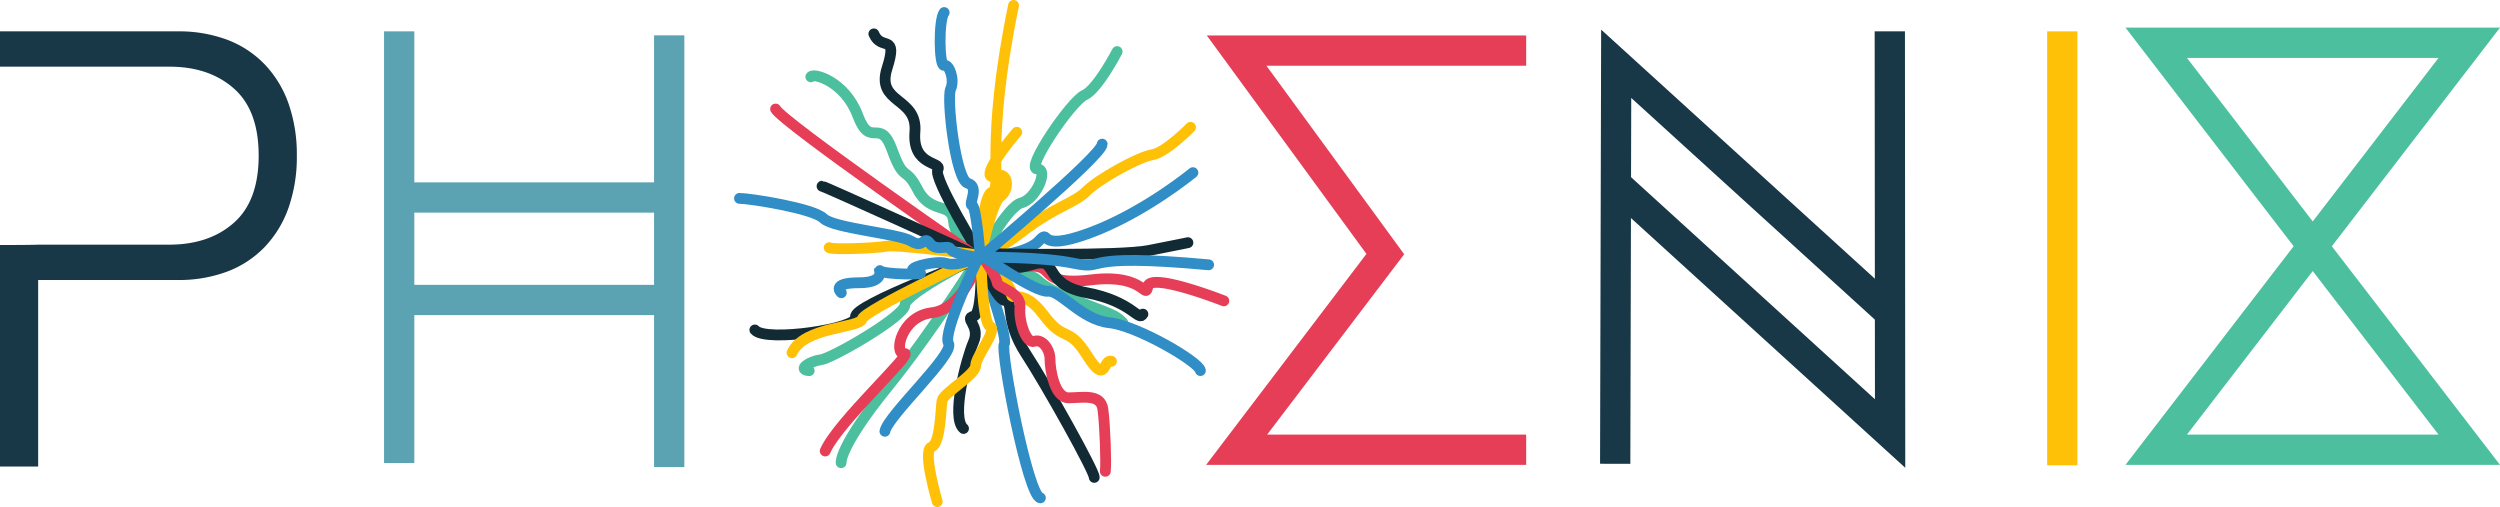 <svg xmlns="http://www.w3.org/2000/svg" viewBox="0 0 1156.22 234.49"><defs><style>.cls-1,.cls-10,.cls-11,.cls-3,.cls-4,.cls-5,.cls-6,.cls-7,.cls-8,.cls-9{fill:none;stroke-miterlimit:10;}.cls-1,.cls-11{stroke:#e53e56;}.cls-1,.cls-3,.cls-4,.cls-5,.cls-6{stroke-width:14px;}.cls-2{fill:#183747;}.cls-3{stroke:#5ba2b2;}.cls-4{stroke:#183747;}.cls-5,.cls-7{stroke:#4cbf9e;}.cls-6,.cls-8{stroke:#ffc107;}.cls-10,.cls-11,.cls-7,.cls-8,.cls-9{stroke-linecap:round;stroke-width:5px;}.cls-9{stroke:#308dc6;}.cls-10{stroke:#122a33;}</style></defs><title>logo-text</title><g id="Capa_2" data-name="Capa 2"><g id="Capa_1-2" data-name="Capa 1"><polyline class="cls-1" points="705.84 23.4 571.92 23.4 640.69 117.51 571.92 208 705.84 208"/><path class="cls-2" d="M133.39,47.76a50.46,50.46,0,0,0-11.16-18.18A47.06,47.06,0,0,0,104.84,18.3a63.9,63.9,0,0,0-22.58-3.8H0V30.84c5.51,0,12.32,0,17.65,0H78.37q18.42,0,29.85,10.14t11.41,31q0,20.86-11.41,31T78.37,113.15H17.65v0c-2.09.11-9.87.17-17.65.16V215.75H17.65V129.5H82.26a63.67,63.67,0,0,0,22.58-3.81,46.91,46.91,0,0,0,17.39-11.27,50.46,50.46,0,0,0,11.16-18.18A70.76,70.76,0,0,0,137.28,72,70.76,70.76,0,0,0,133.39,47.76Z"/><line class="cls-3" x1="184.62" y1="14.5" x2="184.62" y2="214.15"/><line class="cls-3" x1="309.5" y1="16.35" x2="309.5" y2="216"/><line class="cls-3" x1="184.62" y1="91.34" x2="309.5" y2="91.34"/><line class="cls-3" x1="184.62" y1="138.74" x2="309.5" y2="138.74"/><polyline class="cls-4" points="747.01 214.5 747.47 29.5 874.85 145.4"/><polyline class="cls-4" points="874.01 14.5 874.15 200.5 748.17 85.8"/><polygon class="cls-5" points="997.22 19.78 1142.01 19.78 997.22 208 1142.01 208 997.22 19.78"/><line class="cls-6" x1="953.79" y1="14.5" x2="953.79" y2="215.19"/><path class="cls-7" d="M453.39,119s12.31-23.51,19-25.19,12.88-15.68,7.28-15.68S495.38,46.77,501.54,44s15.12-20.15,15.12-20.15"/><path class="cls-8" d="M470.24,61.17c-9.91,11.56-16.19,22.47-9.91,20.16s6.61,6.61,2.31,9.58-9.25,28.42-9.25,28.42.49-28.58,5.45-30.57S455.2,68.27,468.75,2.5"/><path class="cls-9" d="M551.71,79.84s-22.8,18.84-48.25,28.09-16.86-3-23.14,3.64-27.1,7.6-27.1,7.6"/><path class="cls-7" d="M453.42,118.07s-34.9,17.62-34.9,22.91-33.71,24.79-39,25.45-10.91,4.63-5.29,5"/><path class="cls-7" d="M453.39,119s-11.74-7.76-12.4-16.69-10.57-3-16.52-14.54-6.28-3-11.9-18.51-9.92,0-15.87-15.86S376.08,33.53,375,35.53"/><path class="cls-8" d="M453.42,118.07s4.43.44,19.63-11.13,23.8-12.89,29.42-18.51,24.12-15.86,30.4-16.85,17.74-12.7,17.74-12.7"/><path class="cls-10" d="M453.42,118.07s-22-35.59-19.7-39.55S421.82,77.19,423.14,61,405,48.11,410.25,31.58s-2.64-7.69-6.11-15.91"/><path class="cls-9" d="M453.22,119.17s13.22,37,11.24,40,11,70.47,16.71,71.09"/><path class="cls-10" d="M453.22,119.17s7.27,19.5,11.57,19.83-.33,9.25,9.58,24.46,32,54.84,31.7,57.33"/><path class="cls-8" d="M453.22,118.18s14.87,13.22,14.54,17.51,5-3.3,14.88,9.92,11.23,4.63,20.16,18.84,7.27,1.32,11.23,2.64"/><path class="cls-7" d="M453.39,119s9.08,7.11,19.33,8.1,2.64,3,22.48,10.91,20.16,7.27,24.12,11.24"/><path class="cls-10" d="M453.54,117.38s1.33,27.9-3.29,28.89,3.3,4.3,0,11.9-10.58,35-4.63,40"/><path class="cls-7" d="M453.22,118.18s-20.82,33.71-43,61.14S389,214,389,214"/><path class="cls-11" d="M453.39,119s-7.77,24-22.31,25.62-17.85,19.5-12.89,18.84-30.77,31.73-36.54,45.12"/><path class="cls-10" d="M454.42,119s-60.69,22.31-58.71,27.6-41.64,11.9-46.6,6"/><path class="cls-11" d="M452.07,119s-90.4-62.63-93.37-68.58"/><path class="cls-10" d="M453.39,119s-72.22-32.88-73.21-32.88"/><path class="cls-8" d="M453.42,118.07s-37.88-5.18-43.5-4.19-25.11,1.65-26.44.66"/><path class="cls-8" d="M452.07,119S400,143.3,398.69,147.59s-26.77,3.31-32.39,15.54"/><path class="cls-8" d="M453.72,120.57s.49,28.35,4.13,30.33-6.61,13.88-6.61,18.18-14.88,12.56-15.54,16.19-.66,19.83-4.95,21.48S433.47,232,433.47,232"/><path class="cls-11" d="M455.63,120.57s5.52,7.85,5.52,10.17S472.39,135,471.73,142s3,17.19,6.61,15.87,7.27,3.63,7.27,8.26,2,17.85,8.59,17.85,14.88-2,15.87,5.29,1.6,25,1.13,28.71"/><path class="cls-11" d="M457.78,117.38A32.86,32.86,0,0,0,477,123.14c11.23-.34,3,9.25,27.76,6.28s24.79,9.58,26.11,3S566,139.14,566,139.14"/><path class="cls-10" d="M457.78,119.33s6,7.44,19.24,3.14,4.29,8.93,25.45,12.89,24.12,13.56,26.11,9.92"/><path class="cls-10" d="M460,117.38s57.67,1.13,71.22-1.52,18.18-3.63,18.18-3.63"/><path class="cls-9" d="M453.51,119s27.47-.49,43.34,2.81.33-5,62.13.66"/><path class="cls-9" d="M452.07,120s-16.37,33.85-13.39,38.81-28.09,33.38-29.42,40.65"/><path class="cls-9" d="M342,91.75c4.8,0,34.21,4.61,38.84,9.24s34.7,6.94,40.65,10.58,5.62-3,8.6,1,8.59.33,9.58,2.64,13.55,4,13.55,4,56.85-47.59,56.52-52.55"/><path class="cls-9" d="M455.54,119s23.46,16.36,29.08,15.7,15.53,13.22,28.42,14.55,41.62,18.17,42.13,22.14"/><path class="cls-9" d="M453.39,119s-1.82-23.63-3.8-24,3.63-8.59-2-10.24-9.91-39.33-7.93-43.63-.66-11.57-3-10.91-2.65-21.09,0-24.43"/><path class="cls-9" d="M452.07,119s-9.43,4.47-14.38,2.81-21.49,2.65-13.55,4-15.87,1.32-17.19-.66,4,5.62-9.59,5.62-8.26,4.62-8.26,4.62"/></g></g></svg>